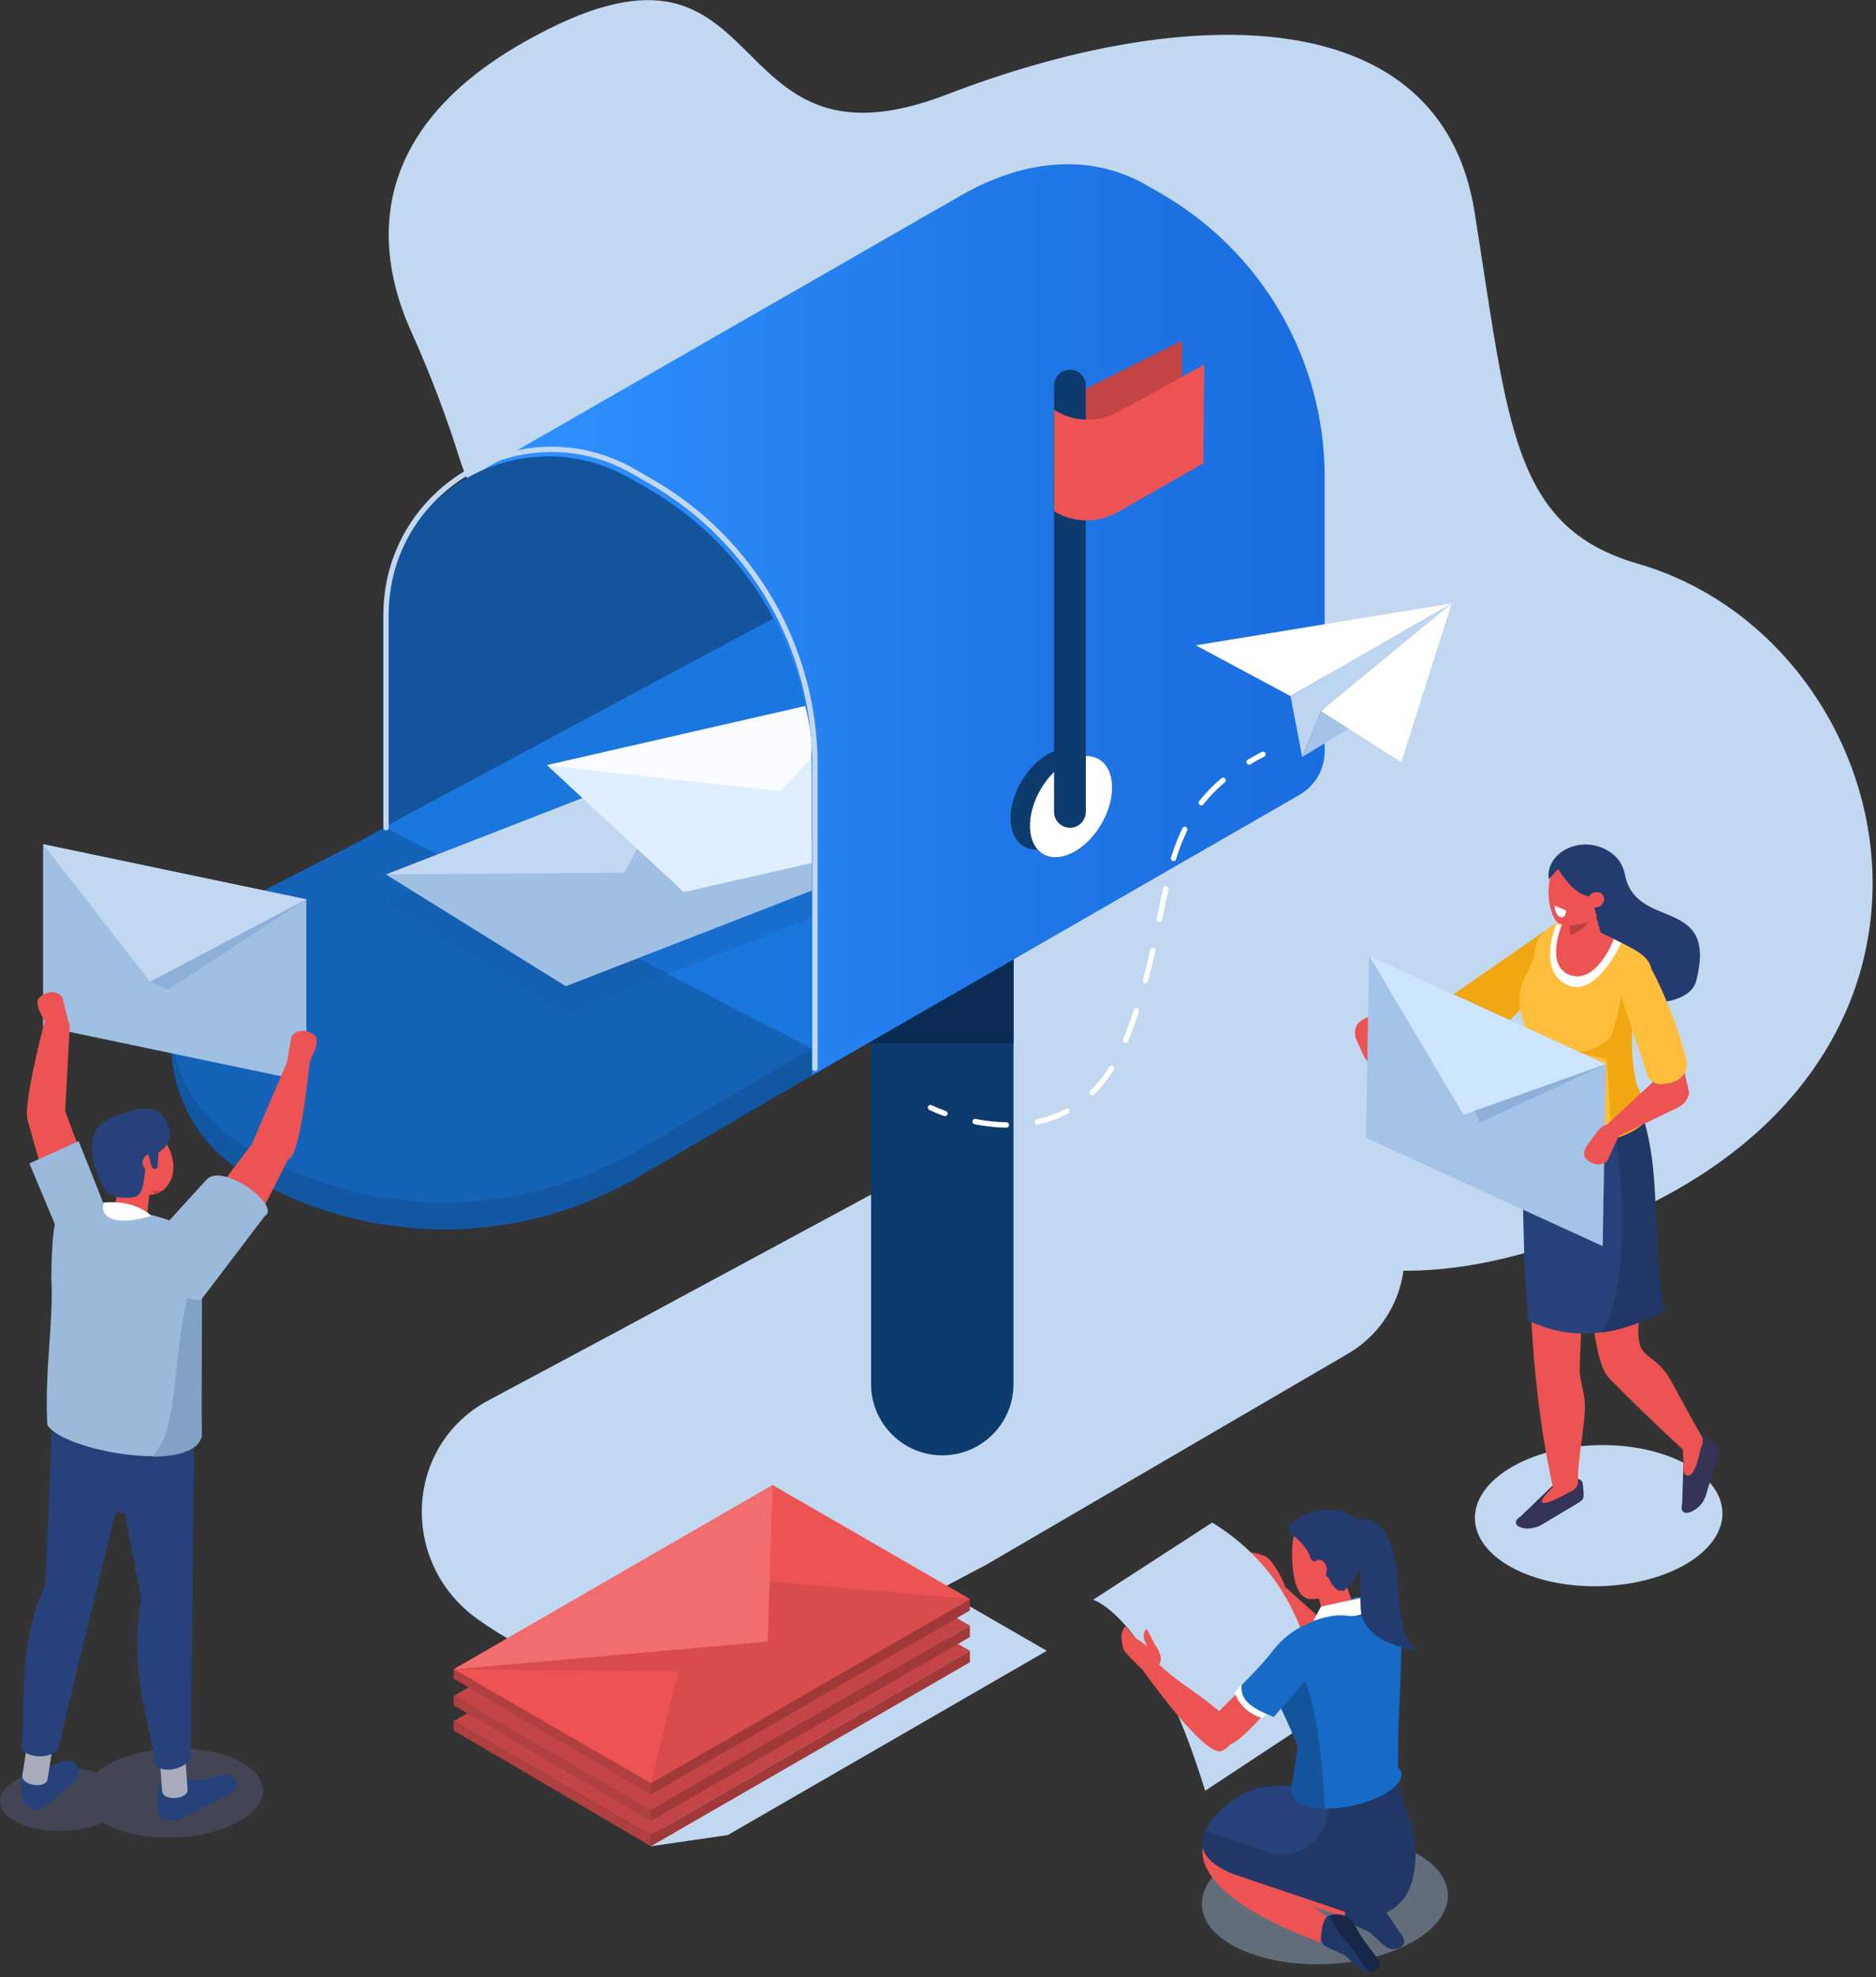 <?xml version="1.0" encoding="UTF-8"?>
<svg width="298px" height="314px" viewBox="0 0 298 314" version="1.1" xmlns="http://www.w3.org/2000/svg" xmlns:xlink="http://www.w3.org/1999/xlink">
    <rect x="0" y="0" width="298" height="314" fill="#333333" stroke="none"/>
    <!-- Generator: Sketch 63.1 (92452) - https://sketch.com -->
    <title>Unsubscribe email with people</title>
    <desc>Created with Sketch.</desc>
    <defs>
        <linearGradient x1="-0.003%" y1="50%" x2="100.009%" y2="50%" id="linearGradient-1">
            <stop stop-color="#2E90FE" offset="8%"></stop>
            <stop stop-color="#2077E7" offset="64%"></stop>
            <stop stop-color="#1A6DDE" offset="100%"></stop>
        </linearGradient>
    </defs>
    <g id="F034---Unsubscribe" stroke="none" stroke-width="1" fill="none" fill-rule="evenodd">
        <g id="21.0" transform="translate(-946, -138)">
            <g id="Unsubscribe-email-with-people" transform="translate(946, 138)">
                <path d="M73.114,73.177 C70.975,66.31 68.425,59.577 65.478,53.017 C60.018,41.156 56.843,21.571 83.399,6.594 C124.228,-16.435 112.619,29.572 150.448,14.994 C188.278,0.416 228.829,-0.126 234.217,33.583 C239.606,67.292 240.097,83.71 260.144,89.515 C301.048,101.354 317.785,164.564 260.778,191.843 C203.771,219.122 190.096,181.637 165.438,182.738 C140.78,183.838 151.158,95.823 109.578,93.765 C84.197,92.497 75.802,81.543 73.114,73.177 Z" id="Path" fill="#C2D8F0" fill-rule="nonzero"></path>
                <path d="M203.792,251.698 L213.62,260.518 L207.409,263.164 C207.409,263.164 200.97,253.121 201.222,252.382 C201.474,251.643 203.792,251.698 203.792,251.698 Z" id="Path" fill="#ED5353" fill-rule="nonzero"></path>
                <path d="M204.12,251.84 C204.12,251.84 202.478,247.892 200.974,247.162 C199.87,246.628 197.639,246.322 196.535,246.208 C196.455,246.195 196.376,246.239 196.344,246.313 C196.312,246.388 196.336,246.474 196.4,246.523 L197.799,247.535 L195.934,247.38 L195.762,248.716 C195.697,249.284 196.085,249.806 196.648,249.908 L199.588,250.48 C199.588,250.48 198.975,251.576 201.97,253.386 C202.642,253.81 204.12,251.84 204.12,251.84 Z" id="Path" fill="#ED5353" fill-rule="nonzero"></path>
                <path d="M173.641,254.058 C173.641,254.058 182.939,256.666 191.436,284.395 L208.937,272.857 C208.937,272.857 210.727,253.016 192.557,241.798 L173.641,254.058 Z" id="Path" fill="#C2D8F0" fill-rule="nonzero"></path>
                <path d="M198.689,173.645 C189.836,168.288 178.819,167.98 169.68,172.834 L97.91,211.529 L77.549,222.419 C64.285,229.513 63.349,248.136 75.802,257.099 L75.802,257.099 C92.534,269.14 114.484,270.791 132.355,261.345 L156.715,248.472 L214.032,215.04 C226.309,207.879 226.107,190.071 213.667,182.62 L198.689,173.645 Z" id="Path" fill="#C2D8F0" fill-rule="nonzero"></path>
                <path d="M149.684,231.126 L149.684,231.126 C143.437,231.126 138.373,226.062 138.373,219.815 L138.373,76.709 L160.994,76.709 L160.994,219.815 C160.994,226.062 155.93,231.126 149.684,231.126 L149.684,231.126 Z" id="Path" fill="#0D3B6E" fill-rule="nonzero"></path>
                <polygon id="Path" fill="#0A2B52" fill-rule="nonzero" points="137.836 165.703 138.373 76.709 160.994 76.709 160.994 165.703"></polygon>
                <path d="M184.472,30.757 L181.709,29.165 C172.469,24.125 162.095,25.603 152.552,31.093 L152.552,31.093 L76.478,74.76 L128.94,170.81 L206.438,126.227 C208.904,124.8 210.42,122.166 210.42,119.318 L210.42,75.726 C210.423,57.178 200.532,40.037 184.472,30.757 Z" id="Path" fill="url(#linearGradient-1)" fill-rule="nonzero"></path>
                <path d="M128.94,170.81 L60.824,131.46 L60.824,98.784 C60.824,78.561 82.719,65.919 100.233,76.033 L102.997,77.629 C119.059,86.909 128.949,104.055 128.94,122.606 L128.94,170.81 Z" id="Path" fill="#13549C" fill-rule="nonzero"></path>
                <path d="M122.863,98.209 L60.824,131.46 L128.94,170.81 L128.94,122.606 C128.946,114.098 126.859,105.719 122.863,98.209 Z" id="Path" fill="#1A77DE" fill-rule="nonzero"></path>
                <path d="M60.824,131.46 L39.245,144.232 C23.188,153.72 23.1,176.933 39.106,186.53 L39.106,186.53 C58.272,198.031 82.183,198.164 101.476,186.879 L128.94,170.81 L128.94,166.522 L60.824,131.46 Z" id="Path" fill="#1257A1" fill-rule="nonzero"></path>
                <path d="M61.32,131.46 L39.236,142.8 C23.18,152.296 23.113,172.62 39.106,182.213 L39.106,182.213 C58.273,193.708 82.182,193.842 101.476,182.561 L128.94,166.522 L61.32,131.46 Z" id="Path" fill="#1563B8" fill-rule="nonzero"></path>
                <ellipse id="Oval" fill="#0D3B6E" fill-rule="nonzero" transform="translate(167.047, 126.891) rotate(-59.43) translate(-167.047, -126.891) " cx="167.047" cy="126.891" rx="8.723" ry="5.552"></ellipse>
                <ellipse id="Oval" fill="#FFFFFF" fill-rule="nonzero" transform="translate(170.13, 128.105) rotate(-59.43) translate(-170.13, -128.105) " cx="170.13" cy="128.105" rx="8.723" ry="5.552"></ellipse>
                <polygon id="Path" fill="#C24444" fill-rule="nonzero" points="167.45 64.268 187.761 54.067 187.761 68.813 167.45 80.384"></polygon>
                <polygon id="Path" fill="#1257A1" fill-rule="nonzero" opacity="0.27" style="mix-blend-mode: multiply;" points="128.957 145.748 89.88 160.948 61.32 143.199 108.536 124.837 128.957 137.525"></polygon>
                <path d="M169.957,131.46 L169.957,131.46 C168.565,131.46 167.437,130.332 167.437,128.94 L167.437,61.228 C167.437,59.836 168.565,58.708 169.957,58.708 L169.957,58.708 C171.349,58.708 172.477,59.836 172.477,61.228 L172.477,128.969 C172.461,130.35 171.338,131.46 169.957,131.46 L169.957,131.46 Z" id="Path" fill="#0D3B6E" fill-rule="nonzero"></path>
                <path d="M167.45,65.1 L167.504,65.129 C170.565,67.042 174.419,67.153 177.584,65.419 L191.302,57.893 L191.159,73.584 L177.542,81.341 C174.407,83.125 170.552,83.077 167.462,81.215 L167.462,81.215 L167.45,65.1 Z" id="Path" fill="#ED5353" fill-rule="nonzero"></path>
                <ellipse id="Oval" fill="#C2D8F0" fill-rule="nonzero" transform="translate(253.947, 240.708) rotate(-1.54) translate(-253.947, -240.708) " cx="253.947" cy="240.708" rx="19.664" ry="11.201"></ellipse>
                <path d="M241.597,240.782 L247.019,235.557 C247.745,235.137 249.383,234.826 250.501,234.86 C250.966,234.848 251.364,235.191 251.42,235.654 L251.504,236.607 C251.677,237.972 251.538,238.182 250.576,238.757 L244.86,242.164 C243.898,242.739 242.428,242.92 241.592,242.584 L241.357,242.483 C240.534,242.113 240.635,241.353 241.597,240.782 Z" id="Path" fill="#343456" fill-rule="nonzero"></path>
                <path d="M250.677,235.456 C250.522,237.363 246.611,237.884 246.62,235.939 C242.697,217.749 242.815,201.264 242.747,182.204 L255.066,172.725 C253.386,189.189 251.286,203.099 250.937,217.367 C250.895,219.215 251.731,221.214 251.756,222.995 C251.807,226.691 250.517,231.84 250.677,235.456 Z" id="Path" fill="#ED5353" fill-rule="nonzero"></path>
                <path d="M249.971,236.582 C249.971,236.582 245.893,239.035 245.024,238.64 C244.293,238.304 247.183,235.7 247.183,235.7 L249.971,236.582 Z" id="Path" fill="#ED5353" fill-rule="nonzero"></path>
                <path d="M267.217,238.778 L267.481,229.933 C267.729,229.093 268.859,228.992 269.787,228.253 C270.178,227.927 270.743,227.915 271.148,228.224 L271.963,228.883 C273.168,229.786 273.223,230.042 272.895,231.126 L270.942,237.581 C270.564,238.716 269.716,239.634 268.615,240.101 L268.346,240.185 C267.397,240.505 266.885,239.866 267.217,238.778 Z" id="Path" fill="#343456" fill-rule="nonzero"></path>
                <path d="M270.409,228.48 C270.409,228.48 269.64,234.095 268.241,234.36 C268.241,234.36 267.343,234.532 267.401,233.1 C267.46,231.668 267.217,228.9 267.217,228.9 L270.409,228.48 Z" id="Path" fill="#ED5353" fill-rule="nonzero"></path>
                <path d="M270.22,227.926 C271.127,229.265 269.459,231.764 268.019,230.866 C263.046,226.246 259.325,222.659 255.788,219.076 C253.105,216.363 253.688,209.681 251.63,205.867 C246.763,196.766 257.779,191.713 260.69,201.928 C261.883,206.102 259.43,209.908 260.513,213.604 C261.097,215.586 263.294,215.704 265.079,218.707 C266.864,221.71 267.666,223.558 270.22,227.926 Z" id="Path" fill="#ED5353" fill-rule="nonzero"></path>
                <path d="M219.017,168.806 L219.017,168.806 C220.147,168.29 220.731,167.08 220.319,166.118 L217.951,162.931 C217.531,161.965 218.102,161.15 216.972,161.671 L216.972,161.671 C215.842,162.187 214.948,162.868 215.351,164.879 L216.577,167.572 C216.733,167.923 216.943,168.247 217.199,168.533 C217.682,169.046 218.127,169.21 219.017,168.806 Z" id="Path" fill="#ED5353" fill-rule="nonzero"></path>
                <path d="M258.203,139.289 C260.245,147.76 272.798,142.342 269.48,155.644 C267.884,162.036 251.572,158.218 251.572,158.218 L248.212,139.117 L258.203,139.289 Z" id="Path" fill="#233B6E" fill-rule="nonzero"></path>
                <path d="M245.393,147.84 L229.963,158.558 C229.138,159.129 228.656,160.076 228.677,161.078 C228.719,163.233 229.454,166.538 233.755,165.228 C246.565,161.368 245.393,147.84 245.393,147.84 Z" id="Path" fill="#F0A711" fill-rule="nonzero"></path>
                <path d="M258.367,171.868 C261.589,179.189 259.762,194.998 262.462,208.694 C262.462,208.694 253.529,214.885 242.836,209.748 C241.756,200.781 242.231,190.52 241.349,178.248 L258.367,171.868 Z" id="Path" fill="#27427A" fill-rule="nonzero"></path>
                <path d="M254.352,211.596 C260.064,203.057 257.46,176.072 253.978,172.75 L258.031,170.902 C265.045,182.368 261.736,194.599 264.432,208.282 C264.432,208.32 258.447,211.294 254.352,211.596 Z" id="Path" fill="#213766" fill-rule="nonzero"></path>
                <path d="M242.038,178.769 C241.823,175.48 242.848,175.35 242.852,171.553 C242.949,169.431 242.902,167.306 242.714,165.19 C242.428,162.603 240.874,160.616 241.487,157.479 C241.588,155.757 243.562,153.027 243.718,151.775 C243.961,149.793 244.138,147.962 248.338,146.08 L250.165,146.5 C251.035,146.702 251.88,146.999 252.685,147.386 C261.131,151.477 262.983,151.704 262.303,156.677 C262.16,159.239 260.669,157.219 260.203,158.907 C259.262,162.149 258.775,166.106 259.888,171.839 C260.11,172.998 262.58,176.799 261.74,177.761 C256.973,183.196 243.541,182.213 242.038,178.769 Z" id="Path" fill="#FFBE3B" fill-rule="nonzero"></path>
                <path d="" id="Path" fill="#FF5CAB" fill-rule="nonzero"></path>
                <path d="M257.221,149.57 C257.221,149.57 253.966,157 249.48,154.98 C244.994,152.96 248.384,146.24 248.384,146.24 C251.456,146.981 254.424,148.1 257.221,149.57 Z" id="Path" fill="#ED5353" fill-rule="nonzero"></path>
                <path d="M251.924,150.923 L251.622,150.977 C251.159,151.089 250.671,150.999 250.279,150.73 C249.887,150.46 249.627,150.038 249.564,149.566 L248.921,144.144 C248.845,143.122 249.561,142.211 250.572,142.044 L250.874,141.985 C251.337,141.874 251.825,141.964 252.217,142.233 C252.61,142.502 252.869,142.925 252.932,143.396 L254.36,148.462 C254.474,149.436 252.945,150.734 251.924,150.923 Z" id="Path" fill="#ED5353" fill-rule="nonzero"></path>
                <path d="M256.36,149.142 C256.36,149.142 253.474,156.811 248.98,154.682 C245.494,153.031 248.14,146.702 248.14,146.702 L247.191,146.866 C247.191,146.866 244.028,154.308 249.123,156.492 C253.604,158.411 257.544,149.747 257.544,149.747 L256.36,149.142 Z" id="Path" fill="#FFFFFF" fill-rule="nonzero"></path>
                <path d="M249.304,146.882 C250.988,146.769 252.538,145.921 253.541,144.564 C253.541,144.564 251.769,148.075 249.484,148.424 L249.304,146.882 Z" id="Path" fill="#BA4141" fill-rule="nonzero"></path>
                <path d="M261.706,177.769 C262.546,176.807 260.077,173.006 259.854,171.847 C258.85,166.681 259.148,162.96 259.904,159.902 L257.636,157.555 C257.216,160.125 256.725,162.649 255.805,164.842 C255.032,165.455 252.391,167.404 250.475,166.942 C250.475,166.942 253.462,168.055 255.238,168.05 L256.036,180.915 C258.3,180.335 260.362,179.315 261.706,177.769 Z" id="Path" fill="#F0A711" fill-rule="nonzero"></path>
                <path d="M242.798,165.703 L244.377,165.64 C243.537,165.358 242.731,164.266 242.479,163.905 L242.403,163.787 L242.798,165.703 Z" id="Path" fill="#F0A711" fill-rule="nonzero"></path>
                <path d="M254.31,135.946 C253.47,134.543 252.16,134.266 250.921,135.055 C249.732,134.547 248.275,135.236 247.178,137.029 C245.645,139.528 245.734,143.039 246.624,145.257 C247.103,146.458 247.678,147.298 250.543,146.853 C252.483,146.513 253.583,145.967 254.709,144.123 C256.238,141.624 255.532,137.987 254.31,135.946 Z" id="Path" fill="#ED5353" fill-rule="nonzero"></path>
                <path d="M247.51,138.012 C250.87,143.38 252.874,141.893 252.941,142.72 L253.483,144.938 C253.802,146.593 255.486,145.954 257.086,146.513 L257.086,146.513 C257.086,146.513 260.446,138.734 255.994,135.484 C251.542,132.233 245.427,135.248 246.015,139.625 L247.51,138.012 Z" id="Path" fill="#233B6E" fill-rule="nonzero"></path>
                <path d="M254.621,143.447 C254.255,144.054 253.492,144.289 252.848,143.993 C252.559,143.843 252.347,143.576 252.267,143.26 C252.187,142.943 252.245,142.608 252.428,142.338 C252.794,141.731 253.557,141.496 254.201,141.792 C254.49,141.942 254.702,142.209 254.782,142.525 C254.862,142.841 254.804,143.177 254.621,143.447 Z" id="Path" fill="#ED5353" fill-rule="nonzero"></path>
                <path d="M247.834,145.656 L247.834,145.656 C247.334,145.45 246.939,144.631 246.952,143.829 L248.77,144.581 C248.758,145.383 248.338,145.866 247.834,145.656 Z" id="Path" fill="#FFFFFF" fill-rule="nonzero"></path>
                <polygon id="Path" fill="#A3C3E8" fill-rule="nonzero" points="254.587 197.904 216.98 180.684 217.484 151.78 255.091 169.004"></polygon>
                <polygon id="Path" fill="#CEE5FF" fill-rule="nonzero" points="217.484 151.78 232.474 177.047 255.091 169.004"></polygon>
                <path d="M252.382,184.418 L252.382,184.418 C253.378,185.157 254.722,185.09 255.364,184.262 L257.015,180.65 C257.657,179.81 257.128,180.348 256.133,179.605 L256.133,179.605 C255.133,178.865 255.62,177.988 254.033,179.315 L252.265,181.688 C252.032,181.992 251.85,182.333 251.727,182.696 C251.525,183.368 251.58,183.838 252.382,184.418 Z" id="Path" fill="#ED5353" fill-rule="nonzero"></path>
                <path d="M262.727,171.692 L254.801,179.025 L256.087,180.923 L266.545,175.883 C267.462,175.444 268.122,174.602 268.33,173.607 L267.145,168.34 L262.727,171.692 Z" id="Path" fill="#ED5353" fill-rule="nonzero"></path>
                <path d="M257.485,158.147 L261.408,169.844 C262.013,172.717 264.041,172.221 265.188,172.007 C266.868,171.688 268.317,170.327 267.855,168.311 C266.574,162.729 263.332,155.32 261.778,152.989 C261.106,151.977 259.909,151.922 258.371,151.368 C258.119,151.276 258.506,152.544 258.304,152.779 L258.304,152.779 C257.084,154.29 256.771,156.341 257.485,158.147 Z" id="Path" fill="#FFBE3B" fill-rule="nonzero"></path>
                <polygon id="Path" fill="#8DB0D9" fill-rule="nonzero" points="234.217 176.429 235.087 178.277 255.091 169.004"></polygon>
                <polygon id="Path" fill="#9FBFE3" fill-rule="nonzero" points="48.661 171.759 6.842 163.002 6.842 134.072 48.661 142.829"></polygon>
                <polygon id="Path" fill="#C2D8F0" fill-rule="nonzero" points="6.842 134.072 23.864 155.912 48.661 142.829"></polygon>
                <polygon id="Path" fill="#8DB0D9" fill-rule="nonzero" points="23.864 155.912 26.708 157.151 48.661 142.829"></polygon>
                <path d="M37.947,279.649 C32.596,276.944 23.591,277.045 17.837,279.875 C16.954,280.299 16.126,280.829 15.372,281.455 C11.621,280.371 6.598,280.682 3.192,282.358 C-0.84,284.34 -1.084,287.503 2.675,289.401 C6.292,291.228 12.268,291.228 16.317,289.46 C16.569,289.611 16.829,289.758 17.107,289.88 C22.462,292.585 31.462,292.48 37.216,289.649 C42.97,286.818 43.298,282.349 37.947,279.649 Z" id="Path" fill="#8288D4" fill-rule="nonzero" opacity="0.21" style="mix-blend-mode: multiply;"></path>
                <path d="M13.28,184.254 C12.646,182.662 9.975,175.434 9.975,175.434 L4.318,177.66 L8.098,191.008 L13.28,184.254 Z" id="Path" fill="#ED5353" fill-rule="nonzero"></path>
                <path d="M12.487,181.23 C12.487,181.23 16.472,191.066 17.527,194.048 C18.581,197.03 10.97,199.794 10.97,199.794 L4.67,184.771 L12.487,181.23 Z" id="Path" fill="#9AB9DB" fill-rule="nonzero"></path>
                <path d="M4.918,280.14 L8.005,280.501 C10.038,279.796 10.975,279.098 11.924,280.106 L12.197,280.392 C12.617,281.123 12.516,282.395 11.84,282.95 L6.85,287.15 C5.813,287.696 3.839,287.288 3.49,285.776 C3.49,285.776 3.142,281.513 3.62,281.282 C4.565,280.829 4.087,280.594 4.918,280.14 Z" id="Path" fill="#27427A" fill-rule="nonzero"></path>
                <polygon id="Path" fill="#27427A" fill-rule="nonzero" points="12.197 239.014 23.822 241.042 23.822 228.9 12.197 226.871"></polygon>
                <path d="M27.514,282.391 L31.651,282.74 C34.591,282.089 36.061,281.438 37.111,282.387 L37.414,282.656 C37.834,283.34 37.359,284.533 36.296,285.05 L28.438,288.96 C26.884,289.468 25.175,289.057 25.049,287.641 C25.049,287.641 24.73,283.672 25.444,283.441 C26.88,283.017 26.271,282.794 27.514,282.391 Z" id="Path" fill="#27427A" fill-rule="nonzero"></path>
                <path d="M29.795,284.159 C29.912,285.839 25.864,286.108 25.746,284.441 L25.364,279.031 L29.417,278.746 L29.795,284.159 Z" id="Path" fill="#A8ACBA" fill-rule="nonzero"></path>
                <path d="M30.316,279.25 C29.056,281.278 25.549,281.534 24.688,280.3 C23.617,272.689 20.37,264.76 22.453,254.003 L16.414,222.394 L30.899,224.074 L30.5,258.002 L30.316,279.25 Z" id="Path" fill="#27427A" fill-rule="nonzero"></path>
                <path d="M7.56,282.547 C7.295,284.197 3.289,283.55 3.553,281.904 L4.393,276.549 L8.4,277.2 L7.56,282.547 Z" id="Path" fill="#A8ACBA" fill-rule="nonzero"></path>
                <path d="M9.173,277.885 C7.493,279.565 4.011,279.027 3.452,277.628 C4.141,269.976 2.78,261.513 7.232,251.513 L8.53,219.358 L22.26,224.28 L14.183,257.229 L9.173,277.885 Z" id="Path" fill="#27427A" fill-rule="nonzero"></path>
                <path d="M23.407,186.9 C23.667,190.18 21.781,191.835 19.207,190.604 C16.632,189.374 15.456,185.409 15.196,182.133 C14.935,178.857 17.065,178.542 18.262,178.739 C21.071,179.201 23.142,183.62 23.407,186.9 Z" id="Path" fill="#ED5353" fill-rule="nonzero"></path>
                <path d="M27.552,185.51 C27.46,188.794 24.461,190.743 22.021,189.244 C19.58,187.744 17.674,183.859 17.766,180.571 C17.858,177.282 19.912,175.841 22.352,177.341 C24.793,178.84 27.64,182.221 27.552,185.51 Z" id="Path" fill="#ED5353" fill-rule="nonzero"></path>
                <path d="M19.685,195.628 L19.349,195.539 C18.213,195.241 17.531,194.082 17.821,192.944 L19.475,186.543 C19.774,185.407 20.933,184.724 22.071,185.014 L22.407,185.102 C23.545,185.399 24.23,186.558 23.94,187.698 L23.255,194.082 C22.957,195.216 20.819,195.922 19.685,195.628 Z" id="Path" fill="#ED5353" fill-rule="nonzero"></path>
                <path d="M16.334,188.408 C16.334,188.408 16.947,190.621 20.979,190.168 C24.024,189.827 21.819,184.603 24.629,183.309 C28.409,181.558 26.909,177.87 25.246,176.665 C23.583,175.459 21.466,176.156 18.854,177.03 C16.094,177.95 12.335,180.088 16.334,188.408 Z" id="Path" fill="#27427A" fill-rule="nonzero"></path>
                <circle id="Oval" fill="#ED5353" fill-rule="nonzero" cx="24.1" cy="184.653" r="1.449"></circle>
                <path d="M7.514,226.271 C7.073,217.337 8.543,209.891 8.152,202.915 C8.303,189.584 9.66,192.389 14.032,191.491 L16.972,191.167 C17.888,191.339 18.732,191.759 19.635,191.982 C23.415,192.906 25.838,193.112 28.552,194.582 C30.971,195.892 31.109,199.391 31.105,202.322 C31.756,210.911 31.945,223.843 32.054,228.085 C30.66,234.154 9.811,230.378 7.514,226.271 Z" id="Path" fill="#9AB9DB" fill-rule="nonzero"></path>
                <path d="M24.641,189.643 L24.112,188.958 C24.694,189.228 25.366,189.228 25.948,188.958 C25.581,189.299 25.13,189.535 24.641,189.643 L24.641,189.643 Z" id="Path" fill="#BA4141" fill-rule="nonzero"></path>
                <path d="M32.092,203.322 L29.875,205.716 C27.271,216.216 28.476,226.871 24.209,231.336 C26.821,231.336 29.215,230.987 30.983,229.685 C31.08,229.685 31.895,228.971 32.017,227.661 L32.092,203.322 Z" id="Path" fill="#82A1C7" fill-rule="nonzero"></path>
                <path d="M16.439,190.987 C16.439,190.987 15.729,192.919 18.005,193.641 C20.282,194.363 24.041,193.091 24.041,193.091 C24.041,193.091 21.538,190.47 16.439,190.987 Z" id="Path" fill="#FFFFFF" fill-rule="nonzero"></path>
                <path d="M24.625,185.64 L24.625,185.64 C24.359,185.672 24.118,185.485 24.083,185.22 L23.243,182.15 C23.209,181.889 23.894,182.045 24.158,182.007 L24.158,182.007 C24.419,181.973 25.175,181.734 25.208,182.007 L25.057,185.102 C25.071,185.231 25.034,185.36 24.952,185.461 C24.871,185.562 24.753,185.626 24.625,185.64 Z" id="Path" fill="#27427A" fill-rule="nonzero"></path>
                <path d="M7.396,161.066 C7.396,161.066 3.919,173.943 4.309,177.395 C4.7,180.848 10.349,176.69 10.349,176.69 L11.084,162.788 L7.396,161.066 Z" id="Path" fill="#ED5353" fill-rule="nonzero"></path>
                <path d="M6.951,157.92 L6.951,157.92 C8.102,157.303 9.437,157.546 9.925,158.462 L10.886,162.334 C11.374,163.254 10.945,162.658 9.794,163.275 L9.794,163.275 C8.648,163.897 8.954,164.85 7.648,163.3 L6.329,160.671 C6.153,160.331 6.035,159.963 5.981,159.583 C5.88,158.878 6.048,158.411 6.951,157.92 Z" id="Path" fill="#ED5353" fill-rule="nonzero"></path>
                <path d="M49.224,168.273 C49.224,168.273 48.124,180.293 46.49,183.359 C44.856,186.425 39.858,182.074 39.858,182.074 L45.625,168.634 L49.224,168.273 Z" id="Path" fill="#ED5353" fill-rule="nonzero"></path>
                <path d="M49.224,163.955 L49.224,163.955 C48.035,163.418 46.704,163.762 46.284,164.711 L45.608,168.643 C45.188,169.596 45.574,168.966 46.767,169.504 L46.767,169.504 C47.956,170.037 47.708,171.011 48.909,169.369 L50.03,166.652 C50.183,166.299 50.274,165.922 50.299,165.539 C50.358,164.825 50.161,164.375 49.224,163.955 Z" id="Path" fill="#ED5353" fill-rule="nonzero"></path>
                <path d="M40.475,194.489 C41.315,192.986 45.814,183.989 45.814,183.989 L40.496,181.049 L29.03,196.169 L40.475,194.489 Z" id="Path" fill="#ED5353" fill-rule="nonzero"></path>
                <path d="M31.92,206.464 L42.042,193.145 C44.755,191.541 35.809,184.918 33.012,187.139 C32.836,187.278 24.095,196.904 24.095,196.904 C24.095,196.904 26.552,206.892 31.92,206.464 Z" id="Path" fill="#9AB9DB" fill-rule="nonzero"></path>
                <polygon id="Path" fill="#C2D8F0" fill-rule="nonzero" points="115.609 291.43 166.282 262.172 134.95 244.083 103.396 293.206"></polygon>
                <polygon id="Path" fill="#C44545" fill-rule="nonzero" points="103.396 291.43 154.069 262.172 122.737 244.083 72.059 273.34"></polygon>
                <polygon id="Path" fill="#B03F3F" fill-rule="nonzero" points="72.059 273.34 72.059 274.823 103.396 293.206 103.396 291.43"></polygon>
                <polygon id="Path" fill="#A13939" fill-rule="nonzero" points="154.069 263.987 103.396 293.206 103.396 291.43 154.069 262.172"></polygon>
                <polygon id="Path" fill="#C44545" fill-rule="nonzero" points="103.396 287.427 154.069 258.17 122.737 240.08 72.059 269.333"></polygon>
                <polygon id="Path" fill="#B03F3F" fill-rule="nonzero" points="72.059 269.333 72.059 270.82 103.396 289.204 103.396 287.427"></polygon>
                <polygon id="Path" fill="#A13939" fill-rule="nonzero" points="154.069 259.984 103.396 289.204 103.396 287.427 154.069 258.17"></polygon>
                <polygon id="Path" fill="#ED5353" fill-rule="nonzero" points="103.396 283.202 154.069 253.945 122.737 235.855 72.059 265.112"></polygon>
                <polygon id="Path" fill="#B03F3F" fill-rule="nonzero" points="72.059 265.112 72.059 266.599 103.396 284.978 103.396 283.202"></polygon>
                <polygon id="Path" fill="#A13939" fill-rule="nonzero" points="154.069 255.763 103.396 284.978 103.396 283.202 154.069 253.945"></polygon>
                <polygon id="Path" fill="#D94C4C" fill-rule="nonzero" points="103.396 283.202 109.956 256.355 119.381 250.921 154.069 253.945"></polygon>
                <polygon id="Path" fill="#F26D6D" fill-rule="nonzero" points="72.059 265.112 121.964 260.715 122.737 235.855"></polygon>
                <polygon id="Path" fill="#D94C4C" fill-rule="nonzero" points="72.421 265.112 116.462 265.507 108.599 261.895"></polygon>
                <polygon id="Path" fill="#ED5353" fill-rule="nonzero" points="215.599 256.402 212.411 249.711 208.261 250.093 210.529 257.124"></polygon>
                <path d="M214.313,241.685 C214.313,241.685 216.388,253.373 208.433,253.831 C208.433,253.831 205.3,254.974 205.246,246.758 C205.191,238.543 210.89,239.681 214.313,241.685 Z" id="Path" fill="#ED5353" fill-rule="nonzero"></path>
                <path d="M207.556,253.802 C208.848,252.832 209.875,251.552 210.542,250.081 L213.986,252.109 L215.443,256.07 L210.281,256.666 L209.525,253.852 C209.525,253.852 208.093,254.1 207.556,253.802 Z" id="Path" fill="#ED5353" fill-rule="nonzero"></path>
                <path d="M213.427,252.647 L212.86,252.601 C212.365,252.722 211.487,251.563 211.298,251.08 C210.966,250.24 209.878,249.787 209.546,248.497 C209.412,247.985 208.362,248.212 208.114,247.288 C207.661,245.608 205.527,243.928 205.527,243.928 C205.527,243.928 204.502,243.575 204.721,242.714 C205.04,241.454 205.8,241.706 206.602,241 C208.396,239.425 214.922,238.753 216.825,242.978 C218.992,247.8 213.427,252.647 213.427,252.647 Z" id="Path" fill="#233B6E" fill-rule="nonzero"></path>
                <path d="M208.412,249.215 C208.454,250.022 209.013,250.669 209.672,250.656 C210.332,250.643 210.806,249.971 210.764,249.161 C210.722,248.35 210.164,247.708 209.504,247.72 C208.845,247.733 208.37,248.405 208.412,249.215 Z" id="Path" fill="#ED5353" fill-rule="nonzero"></path>
                <ellipse id="Oval" fill="#A8C4E5" fill-rule="nonzero" opacity="0.4" style="mix-blend-mode: multiply;" transform="translate(210.459, 301.687) rotate(-2.65) translate(-210.459, -301.687) " cx="210.459" cy="301.687" rx="19.559" ry="10.231"></ellipse>
                <path d="M195.72,291.719 C195.72,291.719 195.787,299.174 214.456,304.706 L215.59,302.959 L199.794,287.225 L195.72,291.719 Z" id="Path" fill="#ED5353" fill-rule="nonzero"></path>
                <path d="M214.259,305.34 L217.594,306.873 C219.58,308.662 220.416,309.813 221.642,309.527 L221.987,309.448 C223.213,309.179 223.415,308.087 222.436,307.02 L218.618,301.35 C217.62,300.305 216.087,299.973 214.746,300.51 C214.746,300.51 214.011,300.846 213.734,303.139 C213.574,304.5 213.478,304.5 214.259,305.34 Z" id="Path" fill="#213766" fill-rule="nonzero"></path>
                <path d="M191.289,292.664 C191.289,292.664 187.156,300.329 210.508,308.776 L212.188,305.495 L196.098,292.87 L191.289,292.664 Z" id="Path" fill="#ED5353" fill-rule="nonzero"></path>
                <path d="M221.71,282.53 L201.869,283.66 C199.626,283.783 197.473,284.581 195.691,285.949 C191.932,288.847 187.165,294.088 195.838,297.599 L213.322,303.505 C217.073,304.811 220.508,304.765 223.058,301.405 C225.301,298.465 225.368,291.652 223.86,288.645 L221.71,282.53 Z" id="Path" fill="#213766" fill-rule="nonzero"></path>
                <path d="M195.72,285.995 C194.095,287.255 192.289,288.935 191.449,290.732 L202.02,294.298 C204.88,294.827 207.48,294.252 209.496,291.589 C210.937,289.695 211.474,286.217 211.281,283.189 L201.907,283.727 C199.663,283.842 197.506,284.632 195.72,285.995 Z" id="Path" fill="#27427A" fill-rule="nonzero"></path>
                <path d="M210.42,309.049 L213.704,310.561 C215.666,312.32 216.489,313.438 217.694,313.173 L218.035,313.097 C219.244,312.833 219.442,311.753 218.48,310.703 L216.901,308.645 C216.598,308.241 216.318,307.82 216.061,307.385 L214.725,305.113 C213.739,304.089 212.229,303.768 210.911,304.303 C210.911,304.303 210.185,304.63 209.912,306.894 C209.761,308.188 209.664,308.209 210.42,309.049 Z" id="Path" fill="#213766" fill-rule="nonzero"></path>
                <path d="M222.096,280.795 C222.096,280.795 222.041,275.89 222.205,272.857 C222.449,268.439 222.655,260.438 222.655,260.404 C222.655,258.069 223.633,256.658 219.715,254.621 L215.46,253.571 L209.941,256.355 C209.941,256.355 201.961,262.235 202.495,267.645 C202.734,270.165 205.33,274.054 206.296,277.528 L205.275,284.34 C205.733,289.573 220.24,286.906 222.47,282.61 C222.936,281.702 222.407,280.883 222.096,280.795 Z" id="Path" fill="#176BC7" fill-rule="nonzero"></path>
                <path d="M206.842,265.94 C209.807,271.328 210.281,285.844 210.538,287.255 C207.619,287.255 205.271,286.415 205.078,284.365 L206.102,277.561 C205.136,274.088 202.541,270.211 202.301,267.679 C202.125,265.843 202.927,263.953 204.065,262.256 L204.557,261.929 C204.557,261.929 205.38,263.273 206.842,265.94 Z" id="Path" fill="#13549C" fill-rule="nonzero"></path>
                <path d="M194.435,272.425 C189.878,268.355 185.346,266.28 182.939,262.92 L181.402,265.045 C181.402,265.045 191.591,279.586 194.221,278.023 C198.148,275.696 194.435,272.425 194.435,272.425 Z" id="Path" fill="#ED5353" fill-rule="nonzero"></path>
                <path d="M207.53,263.852 C207.53,263.852 197.912,276.872 195.065,277.124 C192.217,277.376 192.902,272.504 192.902,272.504 L203.889,261.517 L207.53,263.852 Z" id="Path" fill="#ED5353" fill-rule="nonzero"></path>
                <path d="M197.257,267.494 L196.111,268.8 C196.834,270.808 198.51,272.324 200.579,272.845 L201.772,271.559 L197.257,267.494 Z" id="Path" fill="#FFFFFF" fill-rule="nonzero"></path>
                <path d="M208.862,257.435 C206.216,258.297 203.892,259.94 202.196,262.147 C200.773,264.092 197.203,267.641 197.203,267.641 C197.064,269.984 198.584,271.198 202.331,272.681 L214.326,259.022 L208.862,257.435 Z" id="Path" fill="#176BC7" fill-rule="nonzero"></path>
                <path d="M208.627,257.435 L209.832,255.154 L218.61,253.235 C218.61,253.235 217.799,257.183 213.872,256.595 C211.596,256.255 208.627,257.435 208.627,257.435 Z" id="Path" fill="#FFFFFF" fill-rule="nonzero"></path>
                <path d="M181.667,259.799 C181.625,260.152 182.062,260.98 182.167,261.505 C182.335,262.418 182.425,263.344 182.435,264.272 C182.435,264.272 183.582,265.251 184.233,264.138 C184.884,263.025 183.427,261.16 183.427,261.16 L182.242,258.821 C182.242,258.821 181.814,258.489 181.667,259.799 Z" id="Path" fill="#ED5353" fill-rule="nonzero"></path>
                <path d="M178.328,261.412 C178.256,260.95 178.181,260.442 178.181,260.442 C178.053,259.671 178.259,258.881 178.748,258.271 L180.398,260.148 C181.411,260.778 182.23,261.358 182.364,261.967 L182.944,262.223 C183.028,262.259 183.085,262.338 183.095,262.429 L183.427,265.104 C183.441,265.203 183.397,265.302 183.313,265.357 C183.23,265.413 183.122,265.415 183.036,265.364 C182.843,265.238 182.57,265.045 182.251,264.814 L182.057,265.721 C182.057,265.721 179.764,263.567 178.924,262.563 L178.895,262.529 C178.598,262.222 178.4,261.833 178.328,261.412 Z" id="Path" fill="#ED5353" fill-rule="nonzero"></path>
                <path d="M218.56,310.67 L216.98,308.612 C216.676,308.209 216.395,307.788 216.14,307.352 L214.805,305.084 C213.914,304.162 212.591,303.803 211.357,304.147 C211.411,304.315 211.252,303.992 211.357,304.147 C211.105,304.718 212.575,306.907 214.465,309.107 L217.321,313.064 L217.4,313.173 C217.529,313.178 217.657,313.167 217.783,313.139 L218.123,313.064 C219.32,312.799 219.521,311.72 218.56,310.67 Z" id="Path" fill="#172747" fill-rule="nonzero"></path>
                <polygon id="Path" fill="#9FBFE3" fill-rule="nonzero" points="128.957 141.435 89.88 156.631 61.32 138.886 108.536 120.523 128.957 133.211"></polygon>
                <polygon id="Path" fill="#C2D8F0" fill-rule="nonzero" points="61.32 138.886 99.208 138.575 108.536 120.523"></polygon>
                <path d="M128.94,122.606 C128.946,119.091 128.595,115.584 127.89,112.14 L86.873,121.51 L108.633,141.67 L128.94,137.054 L128.94,122.606 Z" id="Path" fill="#E0EFFF" fill-rule="nonzero"></path>
                <path d="M128.789,120.54 L123.925,125.647 L86.873,121.54 L127.89,112.14 C127.89,112.14 129.36,117.205 128.789,120.54 Z" id="Path" fill="#FAFCFF" fill-rule="nonzero"></path>
                <path d="M61.32,131.46 L61.32,97.671 C61.32,77.448 83.215,64.806 100.729,74.92 L103.492,76.516 C119.557,85.79 129.454,102.931 129.452,121.481 L129.452,169.68" id="Path" stroke="#C2D8F0" stroke-width="0.84" stroke-linecap="round" stroke-linejoin="round"></path>
                <path d="M213.473,242.701 C213.473,242.701 217.993,238.354 220.714,244.801 C223.436,251.248 220.592,258.056 225.116,262.143 C225.116,262.143 216.418,261.143 216.149,255.515 C215.88,249.887 216.989,245.305 213.902,244.755 C210.815,244.205 213.473,242.701 213.473,242.701 Z" id="Path" fill="#233B6E" fill-rule="nonzero"></path>
                <polygon id="Path" fill="#FFFFFF" fill-rule="nonzero" points="189.958 102.488 230.597 95.831 204.994 110.544"></polygon>
                <polygon id="Path" fill="#FFFFFF" fill-rule="nonzero" points="230.597 95.831 209.815 112.925 222.583 121.027"></polygon>
                <polygon id="Path" fill="#BED5F0" fill-rule="nonzero" points="204.994 110.544 206.854 120.217 209.815 112.925 230.597 95.831"></polygon>
                <polygon id="Path" fill="#A3C3E8" fill-rule="nonzero" points="206.854 120.217 214.234 115.731 209.815 112.925"></polygon>
                <path d="M150.188,177.24 C150.116,177.259 150.041,177.259 149.969,177.24 C149.161,176.958 148.369,176.631 147.596,176.261 C147.407,176.15 147.335,175.911 147.432,175.714 C147.529,175.516 147.762,175.427 147.966,175.51 C148.711,175.861 149.474,176.173 150.251,176.446 C150.432,176.508 150.548,176.685 150.533,176.876 C150.518,177.067 150.376,177.223 150.188,177.257 L150.188,177.24 Z" id="Path" fill="#FFFFFF" fill-rule="nonzero"></path>
                <path d="M164.892,178.609 C164.742,178.639 164.587,178.587 164.486,178.472 C164.385,178.357 164.353,178.197 164.402,178.052 C164.451,177.907 164.574,177.799 164.724,177.769 C166.312,177.423 167.844,176.857 169.277,176.089 C169.409,176.018 169.569,176.023 169.697,176.101 C169.824,176.18 169.9,176.321 169.896,176.471 C169.892,176.621 169.808,176.757 169.676,176.828 C168.172,177.63 166.565,178.219 164.9,178.58 L164.892,178.609 Z M159.94,179.088 L159.856,179.088 C158.163,179.057 156.477,178.876 154.816,178.546 C154.666,178.517 154.543,178.41 154.493,178.265 C154.444,178.121 154.475,177.961 154.575,177.845 C154.676,177.73 154.83,177.677 154.98,177.706 C156.587,178.023 158.219,178.199 159.856,178.231 C160.088,178.231 160.276,178.419 160.276,178.651 C160.289,178.86 160.145,179.047 159.94,179.088 Z M173.552,173.951 C173.415,173.978 173.273,173.934 173.174,173.834 C173.095,173.755 173.05,173.648 173.05,173.536 C173.05,173.424 173.095,173.316 173.174,173.237 C174.336,172.093 175.357,170.814 176.215,169.428 C176.339,169.235 176.595,169.177 176.791,169.298 C176.885,169.357 176.953,169.451 176.978,169.56 C177.003,169.668 176.984,169.783 176.925,169.877 C176.031,171.318 174.969,172.647 173.762,173.838 C173.707,173.898 173.633,173.938 173.552,173.951 L173.552,173.951 Z M178.891,165.623 C178.811,165.635 178.73,165.626 178.655,165.598 C178.441,165.51 178.338,165.266 178.424,165.052 L178.521,164.812 C179.088,163.367 179.626,161.872 180.117,160.394 C180.19,160.173 180.428,160.054 180.648,160.127 C180.869,160.2 180.988,160.438 180.915,160.658 C180.419,162.158 179.878,163.661 179.302,165.119 L179.201,165.367 C179.148,165.499 179.031,165.596 178.891,165.623 Z M182.02,156.164 C181.957,156.179 181.893,156.179 181.831,156.164 C181.723,156.135 181.632,156.064 181.576,155.967 C181.521,155.87 181.507,155.755 181.537,155.648 C181.957,154.144 182.326,152.565 182.717,150.826 C182.777,150.612 182.994,150.481 183.212,150.529 C183.429,150.577 183.571,150.787 183.536,151.007 C183.145,152.762 182.755,154.367 182.347,155.866 C182.304,156.02 182.177,156.135 182.02,156.164 L182.02,156.164 Z M184.229,146.45 C184.176,146.458 184.122,146.458 184.069,146.45 C183.96,146.428 183.864,146.363 183.803,146.27 C183.741,146.177 183.719,146.063 183.742,145.954 L183.842,145.45 C184.153,143.921 184.443,142.477 184.758,141.065 C184.809,140.833 185.038,140.687 185.27,140.738 C185.502,140.789 185.649,141.018 185.598,141.25 C185.287,142.649 184.997,144.089 184.687,145.614 L184.586,146.122 C184.548,146.296 184.405,146.427 184.229,146.45 Z M186.488,136.748 C186.422,136.762 186.353,136.762 186.287,136.748 C186.065,136.679 185.941,136.444 186.01,136.223 C186.492,134.611 187.101,133.04 187.828,131.523 C187.933,131.321 188.179,131.239 188.384,131.338 C188.589,131.437 188.677,131.681 188.584,131.888 C187.877,133.367 187.284,134.897 186.812,136.466 C186.762,136.615 186.634,136.723 186.48,136.748 L186.488,136.748 Z M190.911,127.894 C190.737,127.933 190.557,127.858 190.463,127.707 C190.368,127.556 190.38,127.361 190.491,127.222 C191.539,125.898 192.719,124.685 194.015,123.602 C194.193,123.452 194.459,123.476 194.609,123.654 C194.759,123.833 194.735,124.099 194.557,124.249 C193.303,125.292 192.161,126.463 191.15,127.743 C191.091,127.82 191.006,127.873 190.911,127.894 L190.911,127.894 Z" id="Shape" fill="#FFFFFF" fill-rule="nonzero"></path>
                <path d="M198.496,121.43 C198.296,121.468 198.098,121.357 198.026,121.167 C197.954,120.977 198.028,120.762 198.202,120.658 C198.904,120.238 199.651,119.818 200.424,119.419 C200.557,119.345 200.72,119.349 200.85,119.429 C200.979,119.509 201.055,119.653 201.048,119.806 C201.04,119.958 200.951,120.094 200.815,120.162 C200.054,120.557 199.319,120.964 198.635,121.376 C198.593,121.403 198.546,121.421 198.496,121.43 L198.496,121.43 Z" id="Path" fill="#FFFFFF" fill-rule="nonzero"></path>
            </g>
        </g>
    </g>
</svg>
